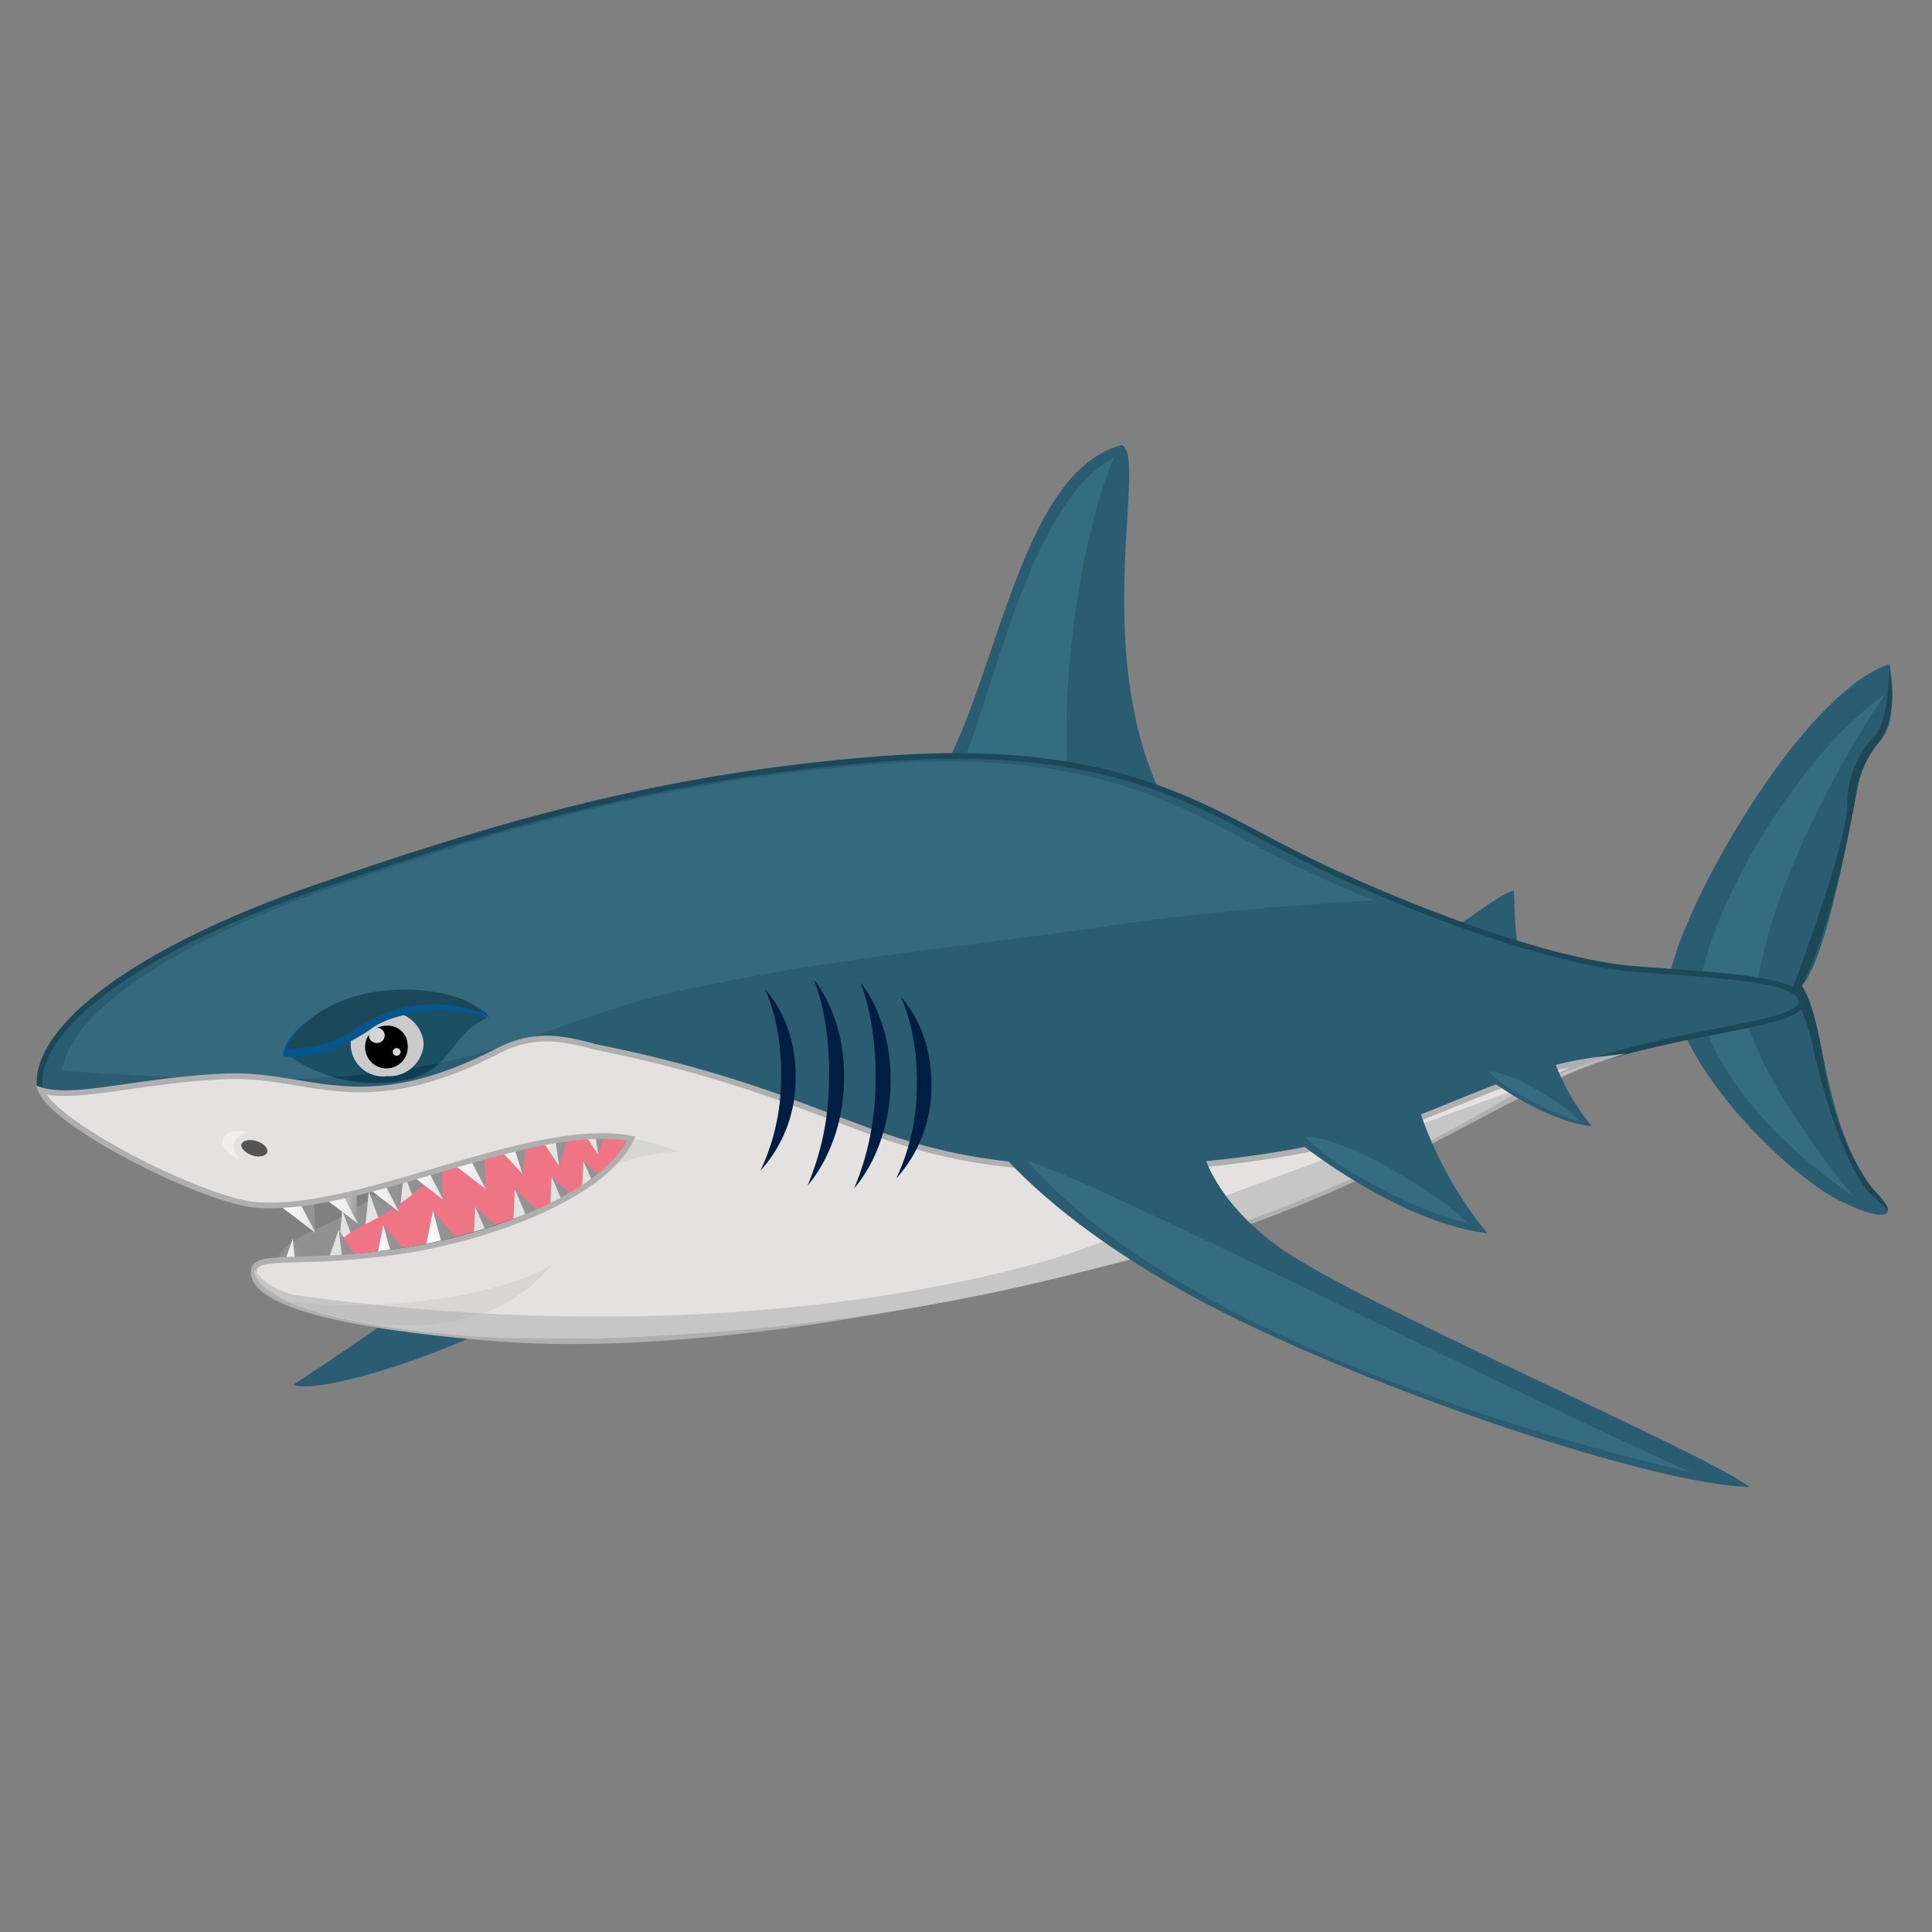 <svg xmlns="http://www.w3.org/2000/svg" xmlns:xlink="http://www.w3.org/1999/xlink" viewBox="0 0 256 256"><rect x="0" y="0" width="256" height="256" fill="#808080" stroke="none"/><defs><style>.cls-1{isolation:isolate;}.cls-2{fill:#919191;}.cls-3{fill:#939393;}.cls-4{fill:url(#linear-gradient);}.cls-5{fill:url(#linear-gradient-2);}.cls-6{fill:url(#linear-gradient-3);}.cls-7{fill:#ef7584;}.cls-8{fill:url(#linear-gradient-4);}.cls-9{fill:url(#linear-gradient-5);}.cls-10{fill:url(#linear-gradient-6);}.cls-11{fill:url(#linear-gradient-7);}.cls-12{fill:url(#linear-gradient-8);}.cls-13{fill:url(#linear-gradient-9);}.cls-14{fill:url(#linear-gradient-10);}.cls-15{fill:url(#linear-gradient-11);}.cls-16{fill:url(#linear-gradient-12);}.cls-17{fill:url(#linear-gradient-13);}.cls-18{fill:url(#linear-gradient-14);}.cls-19{fill:url(#linear-gradient-15);}.cls-20{fill:url(#linear-gradient-16);}.cls-21{fill:url(#linear-gradient-17);}.cls-22{fill:url(#linear-gradient-18);}.cls-23{fill:url(#linear-gradient-19);}.cls-24{fill:url(#linear-gradient-20);}.cls-25,.cls-28{fill:#2b5d72;}.cls-26,.cls-30{fill:#66b2c6;}.cls-26{opacity:0.19;}.cls-27{fill:#1e4756;}.cls-28{stroke:#1c4959;}.cls-28,.cls-31{stroke-miterlimit:10;stroke-width:0.75px;}.cls-29{fill:#0e3f54;}.cls-30{opacity:0.15;}.cls-31{fill:#e5e1e1;stroke:#afafaf;}.cls-32{fill:#c6c6c6;}.cls-33{fill:#545454;}.cls-34{opacity:0.53;}.cls-34,.cls-38{mix-blend-mode:screen;}.cls-35{fill:#fcfafa;}.cls-36{fill:#acacac;opacity:0.22;mix-blend-mode:multiply;}.cls-37{fill:#cbcbcb;}.cls-38{fill:#d6d6d6;}.cls-39{fill:#04568d;}.cls-40{fill:#001d42;}.cls-41{fill:#1c4959;}</style><linearGradient id="linear-gradient" x1="-3427.92" y1="-6362.05" x2="-3422.35" y2="-6362.05" gradientTransform="matrix(0.56, -0.83, -0.83, -0.56, -3317.36, -6231.3)" gradientUnits="userSpaceOnUse"><stop offset="0.09" stop-color="#fff"/><stop offset="1" stop-color="#e2e2e2"/></linearGradient><linearGradient id="linear-gradient-2" x1="-3423.88" y1="-6363.56" x2="-3418.32" y2="-6363.56" xlink:href="#linear-gradient"/><linearGradient id="linear-gradient-3" x1="-3419.18" y1="-6365.97" x2="-3413.61" y2="-6365.97" xlink:href="#linear-gradient"/><linearGradient id="linear-gradient-4" x1="769.13" y1="93.84" x2="774.89" y2="93.84" gradientTransform="translate(-704.37 -66.59) rotate(10.06)" xlink:href="#linear-gradient"/><linearGradient id="linear-gradient-5" x1="774.46" y1="91.23" x2="780.22" y2="91.23" gradientTransform="translate(-704.37 -66.59) rotate(10.06)" gradientUnits="userSpaceOnUse"><stop offset="0.09" stop-color="#fff"/><stop offset="1" stop-color="#919191"/></linearGradient><linearGradient id="linear-gradient-6" x1="774.46" y1="91.66" x2="780.22" y2="91.66" gradientTransform="translate(-704.37 -66.59) rotate(10.06)" xlink:href="#linear-gradient"/><linearGradient id="linear-gradient-7" x1="36.7" y1="167.18" x2="39.44" y2="167.18" gradientTransform="matrix(1, 0, 0, 1, 0, 0)" xlink:href="#linear-gradient"/><linearGradient id="linear-gradient-8" x1="-2818.35" y1="-7078.15" x2="-2812.74" y2="-7078.15" gradientTransform="matrix(0.73, -0.68, -0.68, -0.73, -2740.45, -6923.41)" xlink:href="#linear-gradient"/><linearGradient id="linear-gradient-9" x1="-3205.11" y1="-6662.45" x2="-3199.53" y2="-6662.45" gradientTransform="matrix(0.63, -0.78, -0.78, -0.63, -3110.07, -6516.35)" xlink:href="#linear-gradient"/><linearGradient id="linear-gradient-10" x1="-3199.5" y1="-6666.37" x2="-3193.92" y2="-6666.37" gradientTransform="matrix(0.63, -0.78, -0.78, -0.63, -3110.07, -6516.35)" xlink:href="#linear-gradient"/><linearGradient id="linear-gradient-11" x1="-3527.29" y1="-6195.46" x2="-3521.73" y2="-6195.46" gradientTransform="matrix(0.52, -0.86, -0.86, -0.52, -3423.92, -6052.78)" xlink:href="#linear-gradient"/><linearGradient id="linear-gradient-12" x1="-3522.62" y1="-6198.78" x2="-3517.07" y2="-6198.78" gradientTransform="matrix(0.52, -0.86, -0.86, -0.52, -3423.92, -6052.78)" xlink:href="#linear-gradient"/><linearGradient id="linear-gradient-13" x1="-3518.67" y1="-6202.08" x2="-3513.11" y2="-6202.08" gradientTransform="matrix(0.52, -0.86, -0.86, -0.52, -3423.92, -6052.78)" xlink:href="#linear-gradient"/><linearGradient id="linear-gradient-14" x1="-3514.72" y1="-6204.63" x2="-3509.16" y2="-6204.63" gradientTransform="matrix(0.52, -0.86, -0.86, -0.52, -3423.92, -6052.78)" xlink:href="#linear-gradient"/><linearGradient id="linear-gradient-15" x1="779.53" y1="89.14" x2="785.29" y2="89.14" gradientTransform="translate(-704.37 -66.59) rotate(10.06)" xlink:href="#linear-gradient"/><linearGradient id="linear-gradient-16" x1="785.05" y1="86.55" x2="790.81" y2="86.55" gradientTransform="translate(-704.37 -66.59) rotate(10.06)" xlink:href="#linear-gradient"/><linearGradient id="linear-gradient-17" x1="790.34" y1="84.17" x2="796.1" y2="84.17" gradientTransform="translate(-704.37 -66.59) rotate(10.06)" xlink:href="#linear-gradient"/><linearGradient id="linear-gradient-18" x1="1504.29" y1="-109.66" x2="1510.01" y2="-109.66" gradientTransform="translate(-1385.87 -262.08) rotate(20.08)" xlink:href="#linear-gradient"/><linearGradient id="linear-gradient-19" x1="2110.84" y1="-386.58" x2="2116.51" y2="-386.58" gradientTransform="matrix(0.87, 0.49, -0.49, 0.87, -1961.97, -539.85)" xlink:href="#linear-gradient"/><linearGradient id="linear-gradient-20" x1="2114.63" y1="-390.43" x2="2120.3" y2="-390.43" gradientTransform="matrix(0.87, 0.49, -0.49, 0.87, -1961.97, -539.85)" xlink:href="#linear-gradient"/></defs><g class="cls-1"><g id="Layer_1" data-name="Layer 1"><path class="cls-2" d="M37.87,170.18c-2.3-2.46-1.41-4.9,3.74-7.18C48,160.19,54,156.09,57.49,150.31c7.44-3.51,28.89-6.62,29.37-1.22S76.38,166.34,65.18,168.3,37.87,170.18,37.87,170.18Z"/><path class="cls-3" d="M44.73,166.68l.63-6.28,3.91,3.95S46.32,166.59,44.73,166.68Z"/><path class="cls-4" d="M44.73,166.68l.63-6.28,1.94,5.26A4.35,4.35,0,0,1,44.73,166.68Z"/><path class="cls-3" d="M48.24,164.18l.63-6.28,3.91,4S49.82,164.1,48.24,164.18Z"/><path class="cls-5" d="M48.24,164.18l.63-6.28,1.94,5.26A4.32,4.32,0,0,1,48.24,164.18Z"/><path class="cls-3" d="M52.87,161.63l.63-6.28,3.91,4S54.45,161.54,52.87,161.63Z"/><path class="cls-6" d="M52.87,161.63l.63-6.28,1.94,5.26A4.39,4.39,0,0,1,52.87,161.63Z"/><path class="cls-7" d="M45.13,168.68c-1.82-2.15-1.12-4.29,2.95-6.28,5-2.46,9.77-6.05,12.51-11.11,5.86-3.07,22.77-5.79,23.14-1.06S75.47,165.32,66.65,167,45.13,168.68,45.13,168.68Z"/><path class="cls-3" d="M36.66,159.44l5.15,3.93-.25-5.44S37.83,158.41,36.66,159.44Z"/><path class="cls-8" d="M36.66,159.44l5.15,3.93-2.6-5A4.38,4.38,0,0,0,36.66,159.44Z"/><path class="cls-9" d="M42.29,158.22l5.15,3.93-.25-5.44S43.45,157.19,42.29,158.22Z"/><path class="cls-10" d="M42.29,158.22l5.15,3.93-2.6-5A4.36,4.36,0,0,0,42.29,158.22Z"/><path class="cls-3" d="M36.7,170.15l2.08-6,2.89,4.69S38.27,170.41,36.7,170.15Z"/><path class="cls-11" d="M36.7,170.15l2.08-6,.66,5.55A4.36,4.36,0,0,1,36.7,170.15Z"/><path class="cls-3" d="M42.81,168.93l2.08-6,2.89,4.69S44.38,169.18,42.81,168.93Z"/><path class="cls-12" d="M42.81,168.93l2.08-6,.66,5.54A4.41,4.41,0,0,1,42.81,168.93Z"/><path class="cls-3" d="M49.58,168.48l1.21-6.2,3.53,4.26S51.17,168.53,49.58,168.48Z"/><path class="cls-13" d="M49.58,168.48l1.21-6.2,1.45,5.4A4.37,4.37,0,0,1,49.58,168.48Z"/><path class="cls-3" d="M56.16,166.59l1.21-6.2,3.53,4.27S57.75,166.64,56.16,166.59Z"/><path class="cls-14" d="M56.16,166.59l1.21-6.2,1.44,5.4A4.33,4.33,0,0,1,56.16,166.59Z"/><path class="cls-3" d="M62.67,166.19l.3-6.31,4.11,3.76S64.25,166,62.67,166.19Z"/><path class="cls-15" d="M62.67,166.19l.3-6.31L65.18,165A4.33,4.33,0,0,1,62.67,166.19Z"/><path class="cls-3" d="M67.92,163.9l.3-6.3,4.11,3.76S69.5,163.74,67.92,163.9Z"/><path class="cls-16" d="M67.92,163.9l.3-6.3,2.21,5.16A4.29,4.29,0,0,1,67.92,163.9Z"/><path class="cls-3" d="M72.79,162.22l.31-6.31,4.11,3.76S74.37,162.06,72.79,162.22Z"/><path class="cls-17" d="M72.79,162.22l.31-6.31,2.21,5.17A4.34,4.34,0,0,1,72.79,162.22Z"/><path class="cls-3" d="M77,160.16l.31-6.31,4.11,3.76S78.59,160,77,160.16Z"/><path class="cls-18" d="M77,160.16l.31-6.31L79.53,159A4.38,4.38,0,0,1,77,160.16Z"/><path class="cls-3" d="M47.71,156.63l5.16,3.93-.25-5.44S48.88,155.6,47.71,156.63Z"/><path class="cls-19" d="M47.71,156.63l5.16,3.93-2.6-5A4.4,4.4,0,0,0,47.71,156.63Z"/><path class="cls-3" d="M53.6,155,58.75,159l-.24-5.44S54.77,154,53.6,155Z"/><path class="cls-20" d="M53.6,155,58.75,159l-2.6-5A4.38,4.38,0,0,0,53.6,155Z"/><path class="cls-3" d="M59.23,153.63l5.15,3.93-.25-5.45S60.4,152.59,59.23,153.63Z"/><path class="cls-21" d="M59.23,153.63l5.15,3.93-2.6-5A4.3,4.3,0,0,0,59.23,153.63Z"/><path class="cls-3" d="M64.86,150.82l4.36,4.73.74-5.4S66.2,150,64.86,150.82Z"/><path class="cls-22" d="M64.86,150.82l4.36,4.73-1.66-5.35A4.42,4.42,0,0,0,64.86,150.82Z"/><path class="cls-3" d="M70.55,149.17l3.53,5.33,1.62-5.23S72,148.56,70.55,149.17Z"/><path class="cls-23" d="M70.55,149.17l3.53,5.33L73.32,149A4.45,4.45,0,0,0,70.55,149.17Z"/><path class="cls-3" d="M75.73,147.65,79.26,153l1.62-5.23S77.19,147,75.73,147.65Z"/><path class="cls-24" d="M75.73,147.65,79.26,153l-.76-5.54A4.45,4.45,0,0,0,75.73,147.65Z"/><path class="cls-25" d="M58.33,170.08c-3.78,2.9-16.06,11.23-19.46,13.4,3.4,1.45,21.54-4.39,30-9.62C70,170.26,62.87,168.81,58.33,170.08Z"/><path class="cls-25" d="M121.71,106.8c10.06-10.87,12-43.89,26.92-47.83,4,1.5-6.52,34,10.2,54.22C152.32,115,126.81,112.51,121.71,106.8Z"/><path class="cls-26" d="M126.81,102.86c4.54-9.24,9.21-36,20.83-42.26-3.83,8.29-7.79,30.3-5.81,45.12C139.14,107.48,129.92,104.82,126.81,102.86Z"/><path class="cls-25" d="M190.57,124.06c2.93-1.18,7.27-5.16,10-6.07.19,1.63,0,6.79,1.14,9.6C198.32,127.5,192.74,125.06,190.57,124.06Z"/><path class="cls-25" d="M221.14,129.87C222.56,120.5,238.57,92,250.33,88a18,18,0,0,1,.24,6.54,6.54,6.54,0,0,1-1.74,4,12.7,12.7,0,0,0-2.71,6.06c-.94,4.35-4,22.33-7.36,26,3.3,5.89,2.93,19.66,10.29,28,2.36,2.26,1.14,3.71-5.38.45S222.13,141.61,221.14,129.87Z"/><path class="cls-26" d="M225.38,134.39c2.12,7.31,8.36,15.86,20.12,24.1-4.4-5.35-13.46-17.72-14.31-24.92C230.05,132.89,225.38,134.39,225.38,134.39Z"/><path class="cls-26" d="M225.14,131.26c1.28-11,13.18-31.25,24.65-39.27-4.81,6.8-15.58,25.82-17,39.27C231.8,133.3,225.14,131.26,225.14,131.26Z"/><path class="cls-27" d="M250.16,160.36s.2-.61-2.16-3c0,0-5-6.12-6.48-17.46,0,0-1.1-7-2.76-9.25,0,0,3.78-6.71,7-24.4a14.85,14.85,0,0,1,3-7.7s2.11-2,1.92-7.15L250.33,88s.07,8.22-2.25,9.83a13.41,13.41,0,0,0-3.32,8.81c0,5.37-7.29,24.44-7.29,24.44a32.19,32.19,0,0,1,3,8.79s3.1,13.55,7.16,18.1Z"/><path class="cls-28" d="M85.58,150.14C82.18,157.56,65,164,53.42,165.73c-13,2-18.09.62-18.56,2.75-.74,3.34,7,5.58,32.18,7.62s55.52-4.86,84.14-12.2,48.17-19.32,60.36-23.4,27.27-4.76,27.16-7.74-9.17-3.4-21.92-4.35-34.71-9.79-46.9-16.17S145.8,98.38,117,100.55s-50.59,8.56-75,17S4.82,136.29,5.25,143.76c0,4.35,21.74,13.73,29.11,14.31C48.25,159.15,72.45,147.6,85.58,150.14Z"/><path class="cls-29" d="M37.88,139.59a19.83,19.83,0,0,0,15.21,3.63c7-1.1,6.46-6.34,11.49-8.31C59.8,131.28,39.77,133.93,37.88,139.59Z"/><path class="cls-30" d="M60.83,140.28c10.41-2.63,19.18-6.83,29-8.93,19.18-4.21,36.72-5.78,55.35-8.41,12.65-1.9,24.72-3,36.85-3.62-5.5-2.26-10.63-4.65-14.66-6.76-11.78-6.17-23.29-13.4-51.1-11.3s-48.9,8.28-72.47,16.42c-22.34,7.73-34.69,17.1-35.57,24.21C25.61,142.94,43,144.44,60.83,140.28Z"/><path class="cls-31" d="M78.92,138.73c-4-1.08-8-2.06-13,.55-18.28,9.37-24.77,2.8-36.27,3.35S9.87,145.85,5.4,144.44C7.27,149.14,27,159.11,34,159.66c13.88,1.09,36.51-11.32,49.64-8.79C80.25,158.3,65,164,53.42,165.73c-13,2-19.27.32-19.74,2.44-.74,3.35,6.56,7.12,31.78,9.15s58.24-4.07,86.86-11.41,47-21.33,59.22-25.41l.24-.08c-12.57,1.5-23.57,9.24-35.94,11.36a144.7,144.7,0,0,1-33.44,3.08C115.19,154.13,112.17,145.44,78.92,138.73Z"/><path class="cls-32" d="M62.67,177.09s75.62,5.46,137.47-31.86l13.35-5.34s-32.71,11.56-69.69,25.49c0,0-39.94,15.26-104.93,6.2,0,0-3.7-.84-5.19-3.41C33.68,168.17,32.28,174.81,62.67,177.09Z"/><path class="cls-33" d="M34,151.2c1,.31,1.58,1,1.4,1.5s-1.1.7-2,.39-1.58-1-1.4-1.49S33.05,150.9,34,151.2Z"/><g class="cls-34"><path class="cls-35" d="M31.06,151.34a2.15,2.15,0,0,1,1.86-1.3l-.09,0c-1.47-.47-2.94-.08-3.27.88s.6,2.11,2.07,2.58l.17.05A2.05,2.05,0,0,1,31.06,151.34Z"/></g><path class="cls-36" d="M73.09,167.56c-5.23,3.52-20.83,6.63-35.31,4.88C48.17,176.21,64.13,178.65,73.09,167.56Z"/><path class="cls-36" d="M83.65,150.87A29.1,29.1,0,0,1,90,152.63a25.39,25.39,0,0,0-9,1.87C81.51,153.73,83,152.34,83.65,150.87Z"/><path class="cls-37" d="M56.14,138.34a4.57,4.57,0,0,1-4.83,4.26,4.29,4.29,0,1,1,0-8.51A4.56,4.56,0,0,1,56.14,138.34Z"/><path d="M54,138.28a2.83,2.83,0,1,1-2.79-2.37A2.61,2.61,0,0,1,54,138.28Z"/><ellipse class="cls-38" cx="49.93" cy="137.2" rx="1.05" ry="1.01"/><path class="cls-38" d="M53.09,139.38a.52.52,0,0,1-.53.51.51.51,0,0,1-.52-.51.51.51,0,0,1,.52-.5A.51.51,0,0,1,53.09,139.38Z"/><path class="cls-39" d="M37.59,140a18.84,18.84,0,0,0,5.08-.5,23,23,0,0,0,6.83-3.4c1.94-1.29,5-1.91,7.56-2.14a26.1,26.1,0,0,1,7.76.81c-.7-1.81-9.93-4.66-16.58-3S37.2,137.67,37.59,140Z"/><path class="cls-25" d="M169.25,165.09c-9.92-7.33-10.28-14.4-10.28-14.4l-27.06,1.22s8.36,11.15,30.75,22.29,57,22.55,69.14,22.83C226.42,192.68,179.16,172.43,169.25,165.09Z"/><path class="cls-26" d="M136.16,153.89c5.39,6.18,14.39,13.23,26.59,19.58,16.9,8.8,39.33,16.56,61.33,21.61C203.42,186,143.53,155.64,136.16,153.89Z"/><path class="cls-25" d="M187.27,144.42l-15.11,7s13,10.51,24.93,12A51.43,51.43,0,0,1,187.27,144.42Z"/><path class="cls-26" d="M173,150.68c3.78,4,14.07,9.62,21.54,11.43C191,158.39,178,150.4,173,150.68Z"/><path class="cls-25" d="M205.11,138l-9,4.14s7.74,6.24,14.81,7.1A30.5,30.5,0,0,1,205.11,138Z"/><path class="cls-26" d="M197.24,142c2.12,2.28,7.94,5.51,12.16,6.57C207.44,146.4,200.08,141.81,197.24,142Z"/><path class="cls-40" d="M100.76,155.12A28.48,28.48,0,0,0,103.49,143c.19-7.49-2.14-11.92-2.14-11.92.14.16,4.25,4.22,4.07,12A18,18,0,0,1,100.76,155.12Z"/><path class="cls-40" d="M107,157.1a35.94,35.94,0,0,0,2.84-13.77c.25-8.5-2-13.51-2-13.51.14.19,4.22,4.76,4,13.55S107.14,156.9,107,157.1Z"/><path class="cls-40" d="M113.18,157.46A36.24,36.24,0,0,0,116,143.69c.24-8.5-2-13.51-2-13.51.13.19,4.21,4.75,4,13.55S113.33,157.26,113.18,157.46Z"/><path class="cls-40" d="M118.75,156.16A28.48,28.48,0,0,0,121.48,144c.18-7.49-2.14-11.92-2.14-11.92.14.17,4.25,4.22,4.07,12A18,18,0,0,1,118.75,156.16Z"/><path class="cls-41" d="M37.88,138.94a15,15,0,0,0,9-2.43A18.29,18.29,0,0,1,64,134.27C61.4,130.45,43.74,128.24,37.88,138.94Z"/></g></g></svg>